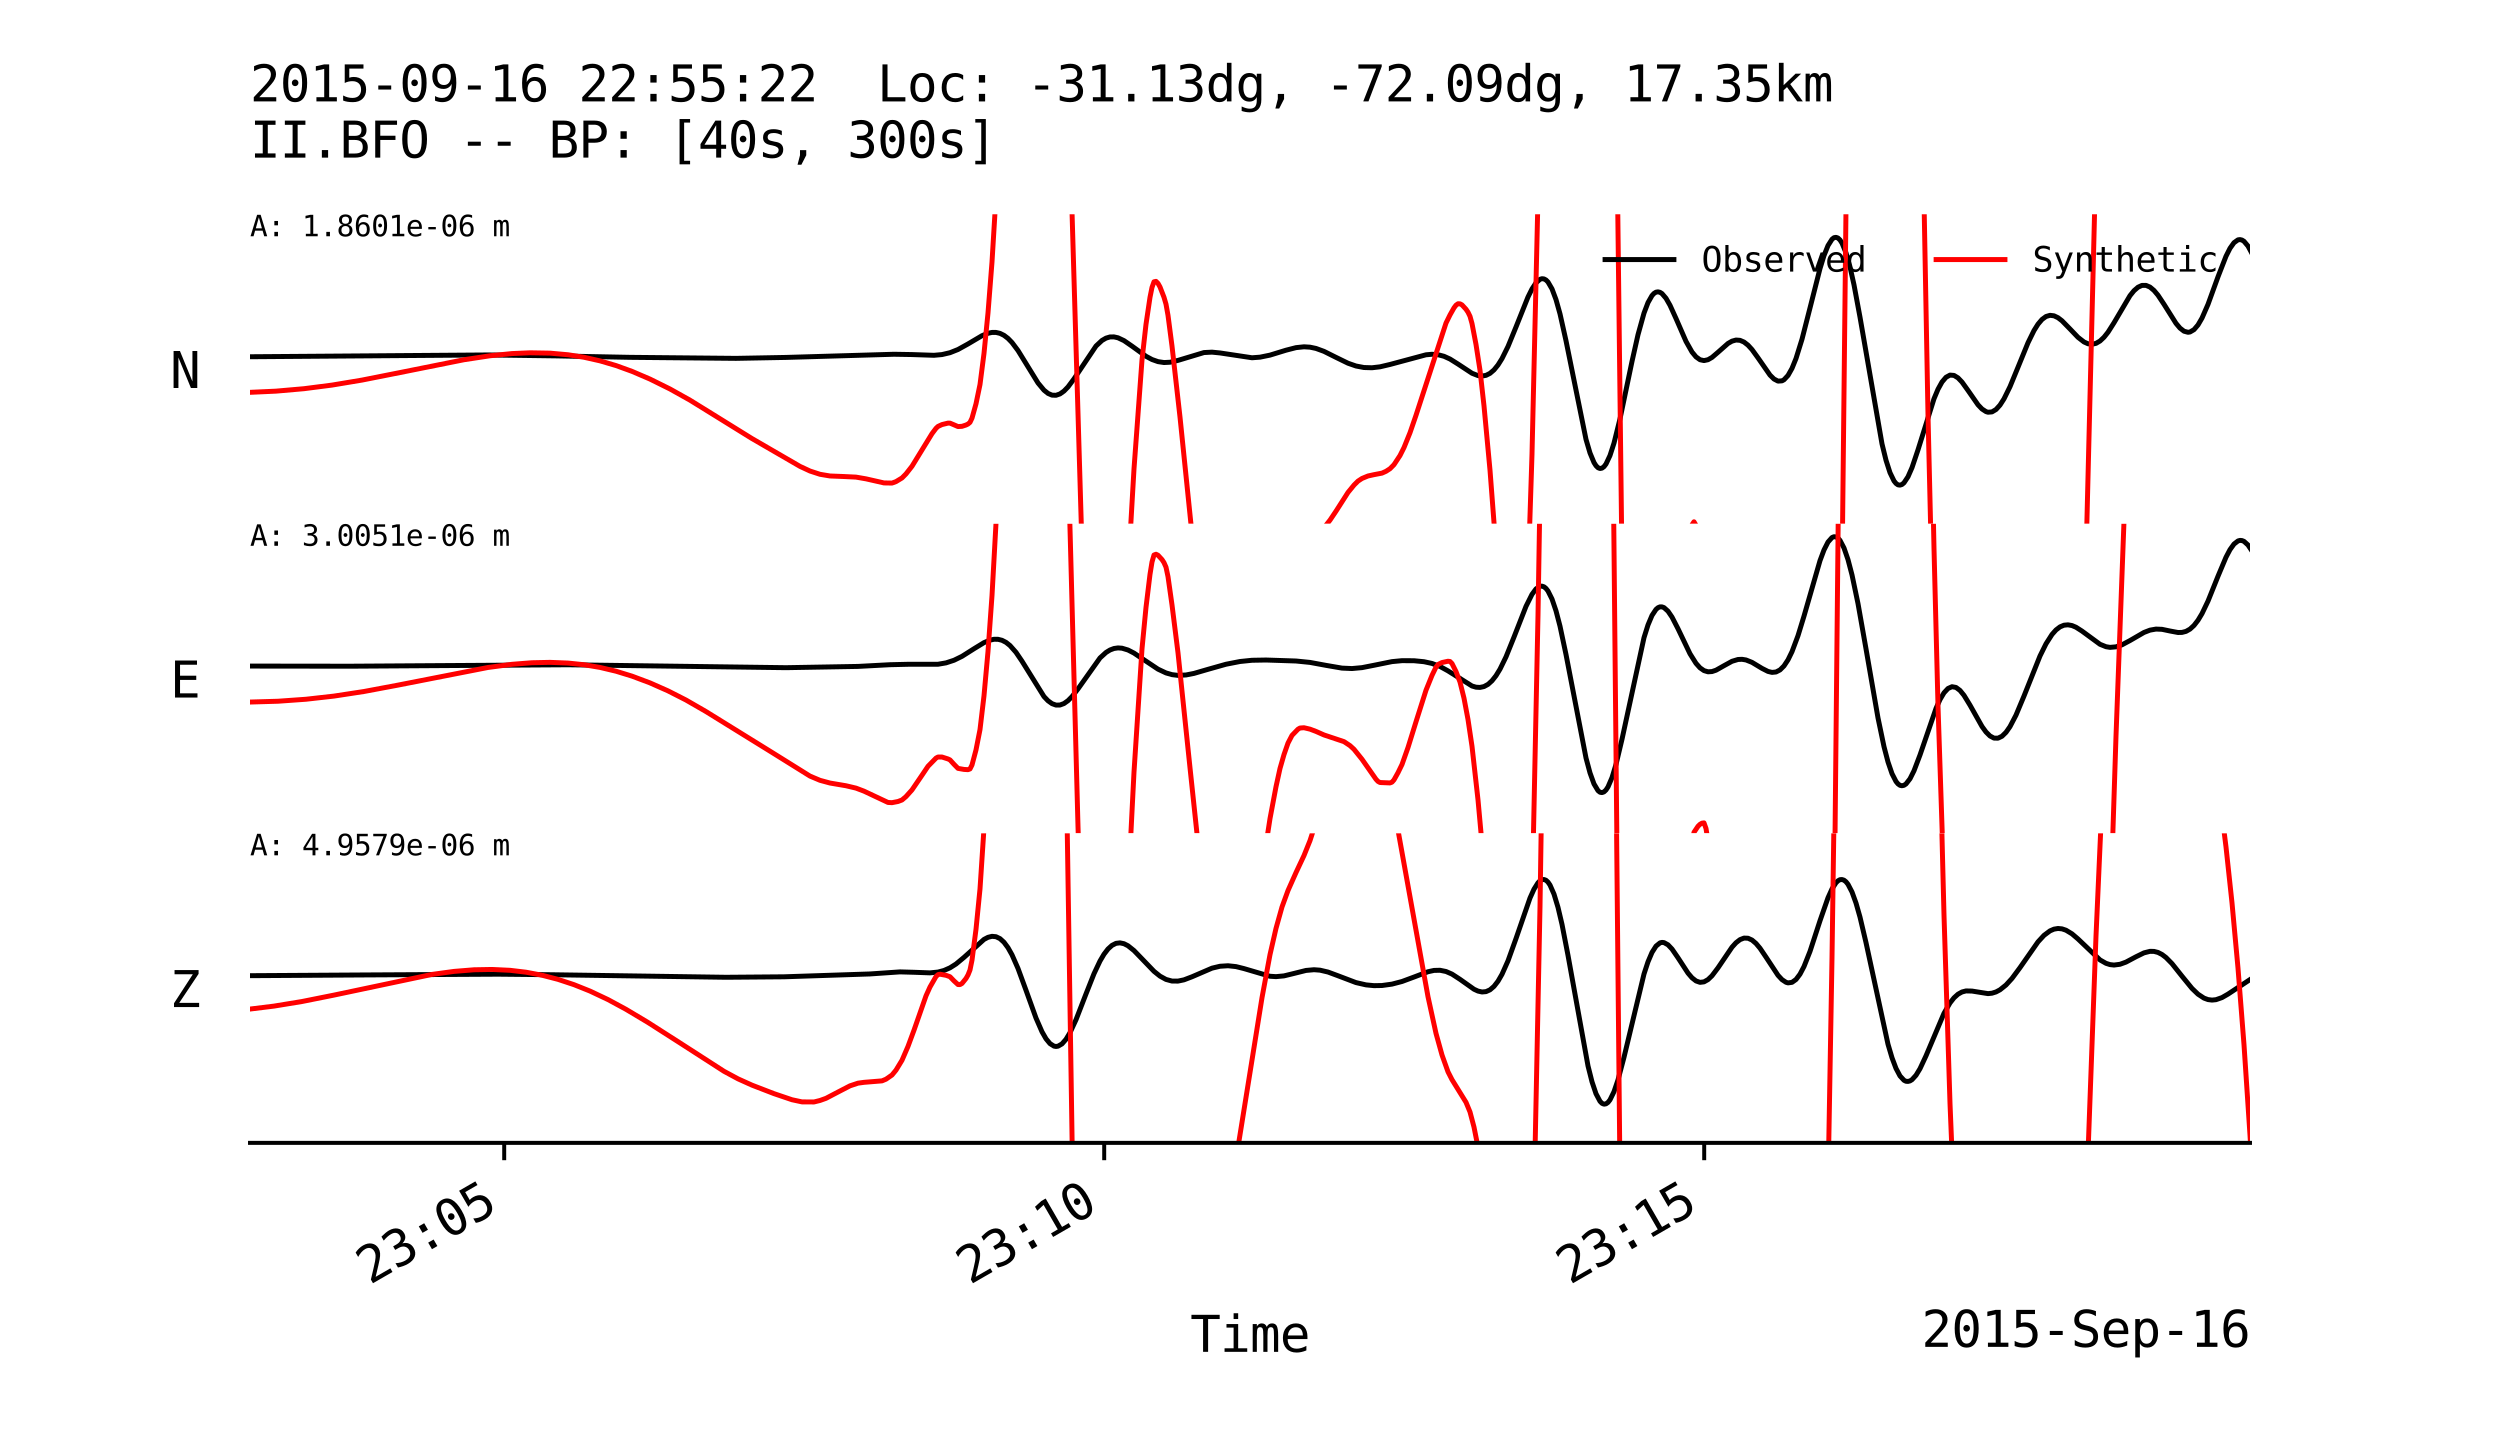 <?xml version="1.0" encoding="utf-8" standalone="no"?>
<!DOCTYPE svg PUBLIC "-//W3C//DTD SVG 1.1//EN"
  "http://www.w3.org/Graphics/SVG/1.1/DTD/svg11.dtd">
<svg xmlns:xlink="http://www.w3.org/1999/xlink" width="504pt" height="288pt" viewBox="0 0 504 288" xmlns="http://www.w3.org/2000/svg" version="1.1">
 <defs>
  <style type="text/css">*{stroke-linejoin: round; stroke-linecap: butt}</style>
 </defs>
 <g id="figure_1">
  <g id="patch_1">
   <path d="M 0 288 
L 504 288 
L 504 0 
L 0 0 
z
" style="fill: #ffffff"/>
  </g>
  <g id="axes_1">
   <g id="patch_2">
    <path d="M 50.4 105.6 
L 453.6 105.6 
L 453.6 43.2 
L 50.4 43.2 
z
" style="fill: #ffffff"/>
   </g>
   <g id="matplotlib.axis_1">
    <g id="xtick_1"/>
    <g id="xtick_2"/>
    <g id="xtick_3"/>
    <g id="text_1">
     <!-- 2015-Sep-16 -->
     <g transform="translate(387.377 116.252) scale(0.1 -0.1)">
      <defs>
       <path id="DejaVuSansMono-32" d="M 1166 531 
L 3309 531 
L 3309 0 
L 475 0 
L 475 531 
Q 1059 1147 1496 1619 
Q 1934 2091 2100 2284 
Q 2413 2666 2522 2902 
Q 2631 3138 2631 3384 
Q 2631 3775 2401 3997 
Q 2172 4219 1772 4219 
Q 1488 4219 1175 4116 
Q 863 4013 513 3803 
L 513 4441 
Q 834 4594 1145 4672 
Q 1456 4750 1759 4750 
Q 2444 4750 2861 4386 
Q 3278 4022 3278 3431 
Q 3278 3131 3139 2831 
Q 3000 2531 2688 2169 
Q 2513 1966 2180 1606 
Q 1847 1247 1166 531 
z
" transform="scale(0.016)"/>
       <path id="DejaVuSansMono-30" d="M 1509 2344 
Q 1509 2516 1629 2641 
Q 1750 2766 1919 2766 
Q 2094 2766 2219 2641 
Q 2344 2516 2344 2344 
Q 2344 2169 2220 2047 
Q 2097 1925 1919 1925 
Q 1744 1925 1626 2044 
Q 1509 2163 1509 2344 
z
M 1925 4250 
Q 1484 4250 1267 3775 
Q 1050 3300 1050 2328 
Q 1050 1359 1267 884 
Q 1484 409 1925 409 
Q 2369 409 2586 884 
Q 2803 1359 2803 2328 
Q 2803 3300 2586 3775 
Q 2369 4250 1925 4250 
z
M 1925 4750 
Q 2672 4750 3055 4137 
Q 3438 3525 3438 2328 
Q 3438 1134 3055 521 
Q 2672 -91 1925 -91 
Q 1178 -91 797 521 
Q 416 1134 416 2328 
Q 416 3525 797 4137 
Q 1178 4750 1925 4750 
z
" transform="scale(0.016)"/>
       <path id="DejaVuSansMono-31" d="M 844 531 
L 1825 531 
L 1825 4097 
L 769 3859 
L 769 4434 
L 1819 4666 
L 2450 4666 
L 2450 531 
L 3419 531 
L 3419 0 
L 844 0 
L 844 531 
z
" transform="scale(0.016)"/>
       <path id="DejaVuSansMono-35" d="M 647 4666 
L 3009 4666 
L 3009 4134 
L 1222 4134 
L 1222 2988 
Q 1356 3038 1492 3061 
Q 1628 3084 1766 3084 
Q 2491 3084 2916 2656 
Q 3341 2228 3341 1497 
Q 3341 759 2895 334 
Q 2450 -91 1678 -91 
Q 1306 -91 998 -41 
Q 691 9 447 109 
L 447 750 
Q 734 594 1025 517 
Q 1316 441 1619 441 
Q 2141 441 2423 716 
Q 2706 991 2706 1497 
Q 2706 1997 2414 2275 
Q 2122 2553 1600 2553 
Q 1347 2553 1106 2495 
Q 866 2438 647 2322 
L 647 4666 
z
" transform="scale(0.016)"/>
       <path id="DejaVuSansMono-2d" d="M 1113 2009 
L 2741 2009 
L 2741 1497 
L 1113 1497 
L 1113 2009 
z
" transform="scale(0.016)"/>
       <path id="DejaVuSansMono-53" d="M 3163 4506 
L 3163 3866 
Q 2875 4050 2586 4144 
Q 2297 4238 2003 4238 
Q 1556 4238 1297 4030 
Q 1038 3822 1038 3469 
Q 1038 3159 1208 2996 
Q 1378 2834 1844 2725 
L 2175 2650 
Q 2831 2497 3131 2169 
Q 3431 1841 3431 1275 
Q 3431 609 3018 259 
Q 2606 -91 1819 -91 
Q 1491 -91 1159 -20 
Q 828 50 494 191 
L 494 863 
Q 853 634 1173 528 
Q 1494 422 1819 422 
Q 2297 422 2562 636 
Q 2828 850 2828 1234 
Q 2828 1584 2645 1768 
Q 2463 1953 2009 2053 
L 1672 2131 
Q 1022 2278 728 2575 
Q 434 2872 434 3372 
Q 434 3997 854 4373 
Q 1275 4750 1972 4750 
Q 2241 4750 2537 4689 
Q 2834 4628 3163 4506 
z
" transform="scale(0.016)"/>
       <path id="DejaVuSansMono-65" d="M 3475 1894 
L 3475 1613 
L 984 1613 
L 984 1594 
Q 984 1022 1282 709 
Q 1581 397 2125 397 
Q 2400 397 2700 484 
Q 3000 572 3341 750 
L 3341 178 
Q 3013 44 2708 -23 
Q 2403 -91 2119 -91 
Q 1303 -91 843 398 
Q 384 888 384 1747 
Q 384 2584 834 3084 
Q 1284 3584 2034 3584 
Q 2703 3584 3089 3131 
Q 3475 2678 3475 1894 
z
M 2900 2063 
Q 2888 2569 2661 2833 
Q 2434 3097 2009 3097 
Q 1594 3097 1325 2822 
Q 1056 2547 1006 2059 
L 2900 2063 
z
" transform="scale(0.016)"/>
       <path id="DejaVuSansMono-70" d="M 1172 441 
L 1172 -1331 
L 594 -1331 
L 594 3500 
L 1172 3500 
L 1172 3053 
Q 1316 3313 1555 3448 
Q 1794 3584 2106 3584 
Q 2741 3584 3102 3093 
Q 3463 2603 3463 1734 
Q 3463 881 3100 395 
Q 2738 -91 2106 -91 
Q 1788 -91 1548 45 
Q 1309 181 1172 441 
z
M 2859 1747 
Q 2859 2416 2648 2756 
Q 2438 3097 2022 3097 
Q 1603 3097 1387 2755 
Q 1172 2413 1172 1747 
Q 1172 1084 1387 740 
Q 1603 397 2022 397 
Q 2438 397 2648 737 
Q 2859 1078 2859 1747 
z
" transform="scale(0.016)"/>
       <path id="DejaVuSansMono-36" d="M 3097 4563 
L 3097 3981 
Q 2900 4097 2678 4158 
Q 2456 4219 2216 4219 
Q 1616 4219 1306 3767 
Q 997 3316 997 2438 
Q 1147 2750 1412 2917 
Q 1678 3084 2022 3084 
Q 2697 3084 3067 2670 
Q 3438 2256 3438 1497 
Q 3438 741 3056 325 
Q 2675 -91 1984 -91 
Q 1172 -91 794 492 
Q 416 1075 416 2328 
Q 416 3509 870 4129 
Q 1325 4750 2188 4750 
Q 2419 4750 2650 4701 
Q 2881 4653 3097 4563 
z
M 1972 2591 
Q 1569 2591 1337 2300 
Q 1106 2009 1106 1497 
Q 1106 984 1337 693 
Q 1569 403 1972 403 
Q 2391 403 2603 679 
Q 2816 956 2816 1497 
Q 2816 2041 2603 2316 
Q 2391 2591 1972 2591 
z
" transform="scale(0.016)"/>
      </defs>
      <use xlink:href="#DejaVuSansMono-32"/>
      <use xlink:href="#DejaVuSansMono-30" x="60.205"/>
      <use xlink:href="#DejaVuSansMono-31" x="120.41"/>
      <use xlink:href="#DejaVuSansMono-35" x="180.615"/>
      <use xlink:href="#DejaVuSansMono-2d" x="240.82"/>
      <use xlink:href="#DejaVuSansMono-53" x="301.025"/>
      <use xlink:href="#DejaVuSansMono-65" x="361.23"/>
      <use xlink:href="#DejaVuSansMono-70" x="421.436"/>
      <use xlink:href="#DejaVuSansMono-2d" x="481.641"/>
      <use xlink:href="#DejaVuSansMono-31" x="541.846"/>
      <use xlink:href="#DejaVuSansMono-36" x="602.051"/>
     </g>
    </g>
   </g>
   <g id="matplotlib.axis_2">
    <g id="ytick_1"/>
    <g id="ytick_2"/>
    <g id="ytick_3"/>
   </g>
   <g id="line2d_1">
    <path d="M 49.997 71.923 
L 98.381 71.557 
L 112.09 71.747 
L 127.008 72.039 
L 148.378 72.246 
L 158.458 72.056 
L 180.23 71.418 
L 183.859 71.48 
L 188.294 71.629 
L 189.907 71.481 
L 191.52 71.103 
L 193.133 70.461 
L 195.149 69.342 
L 197.971 67.673 
L 199.181 67.186 
L 199.987 67.019 
L 200.794 67.019 
L 201.6 67.207 
L 202.406 67.605 
L 203.213 68.221 
L 204.019 69.053 
L 205.229 70.664 
L 206.842 73.28 
L 209.261 77.206 
L 210.47 78.661 
L 211.277 79.31 
L 212.083 79.66 
L 212.89 79.69 
L 213.696 79.413 
L 214.502 78.839 
L 215.309 78.007 
L 216.518 76.38 
L 220.954 69.759 
L 222.163 68.634 
L 222.97 68.167 
L 223.776 67.93 
L 224.582 67.918 
L 225.389 68.1 
L 226.598 68.671 
L 228.211 69.781 
L 231.034 71.824 
L 232.243 72.477 
L 233.453 72.905 
L 234.662 73.087 
L 235.872 73.028 
L 237.485 72.655 
L 242.726 71.074 
L 244.339 70.994 
L 245.952 71.153 
L 252.403 72.125 
L 254.016 72.006 
L 256.032 71.593 
L 259.258 70.602 
L 261.274 70.084 
L 262.886 69.915 
L 264.096 69.99 
L 265.306 70.246 
L 266.918 70.836 
L 269.338 72.045 
L 271.757 73.226 
L 273.37 73.787 
L 274.982 74.093 
L 276.595 74.139 
L 278.208 73.952 
L 280.224 73.477 
L 287.482 71.526 
L 288.691 71.421 
L 289.901 71.509 
L 291.11 71.829 
L 292.32 72.38 
L 293.933 73.391 
L 296.755 75.249 
L 297.965 75.72 
L 298.771 75.808 
L 299.578 75.671 
L 300.384 75.268 
L 301.19 74.575 
L 301.997 73.581 
L 302.803 72.291 
L 304.013 69.854 
L 305.626 65.919 
L 308.045 59.871 
L 308.851 58.247 
L 309.658 57.02 
L 310.464 56.308 
L 310.867 56.185 
L 311.27 56.234 
L 311.674 56.45 
L 312.077 56.856 
L 312.883 58.244 
L 313.69 60.399 
L 314.496 63.273 
L 315.706 68.691 
L 319.738 88.581 
L 320.544 91.319 
L 321.35 93.252 
L 321.754 93.887 
L 322.157 94.292 
L 322.56 94.453 
L 322.963 94.376 
L 323.366 94.078 
L 323.77 93.545 
L 324.576 91.829 
L 325.382 89.332 
L 326.592 84.445 
L 329.011 72.861 
L 330.221 67.476 
L 331.43 63.126 
L 332.237 61.003 
L 333.043 59.587 
L 333.446 59.154 
L 333.85 58.899 
L 334.253 58.839 
L 334.656 58.932 
L 335.059 59.188 
L 335.866 60.131 
L 336.672 61.541 
L 337.882 64.205 
L 339.898 68.822 
L 341.107 70.964 
L 341.914 71.944 
L 342.72 72.521 
L 343.526 72.696 
L 344.333 72.52 
L 345.139 72.055 
L 346.349 71.019 
L 348.365 69.24 
L 349.171 68.776 
L 349.978 68.551 
L 350.784 68.609 
L 351.59 68.956 
L 352.397 69.586 
L 353.203 70.468 
L 354.413 72.14 
L 356.832 75.62 
L 357.638 76.411 
L 358.445 76.833 
L 359.251 76.778 
L 359.654 76.558 
L 360.461 75.696 
L 361.267 74.262 
L 362.074 72.274 
L 363.283 68.387 
L 364.896 62.085 
L 366.912 54.142 
L 367.718 51.528 
L 368.525 49.507 
L 369.331 48.236 
L 369.734 47.915 
L 370.138 47.848 
L 370.541 47.99 
L 370.944 48.377 
L 371.347 49.005 
L 372.154 50.966 
L 372.96 53.806 
L 373.766 57.415 
L 374.976 63.938 
L 379.411 89.487 
L 380.218 92.779 
L 381.024 95.292 
L 381.83 96.956 
L 382.234 97.46 
L 382.637 97.749 
L 383.04 97.8 
L 383.443 97.669 
L 383.846 97.333 
L 384.653 96.114 
L 385.459 94.274 
L 386.669 90.687 
L 389.894 80.392 
L 390.701 78.469 
L 391.507 77.01 
L 392.314 76.058 
L 393.12 75.619 
L 393.926 75.684 
L 394.733 76.177 
L 395.539 77.022 
L 396.749 78.708 
L 398.765 81.607 
L 399.571 82.454 
L 400.378 82.98 
L 400.781 83.106 
L 401.587 83.038 
L 402.394 82.557 
L 403.2 81.669 
L 404.006 80.409 
L 405.216 77.953 
L 406.829 74.032 
L 408.845 69.097 
L 410.054 66.638 
L 410.861 65.352 
L 411.667 64.402 
L 412.474 63.808 
L 413.28 63.569 
L 414.086 63.666 
L 414.893 64.051 
L 415.699 64.669 
L 417.312 66.318 
L 418.925 68.003 
L 420.134 68.94 
L 420.941 69.302 
L 421.747 69.398 
L 422.554 69.222 
L 423.36 68.75 
L 424.166 67.993 
L 424.973 66.977 
L 426.182 65.073 
L 429.408 59.6 
L 430.214 58.606 
L 431.021 57.904 
L 431.827 57.536 
L 432.634 57.532 
L 433.44 57.877 
L 434.246 58.555 
L 435.053 59.517 
L 436.262 61.34 
L 438.682 65.189 
L 439.488 66.145 
L 440.294 66.773 
L 441.101 66.988 
L 441.504 66.93 
L 442.31 66.458 
L 443.117 65.511 
L 443.923 64.123 
L 445.133 61.36 
L 447.149 55.801 
L 448.762 51.658 
L 449.568 50.057 
L 450.374 48.927 
L 451.181 48.35 
L 451.584 48.303 
L 451.987 48.396 
L 452.39 48.647 
L 453.197 49.605 
L 454.003 51.111 
L 454.003 51.111 
" clip-path="url(#p1242e68870)" style="fill: none; stroke: #000000; stroke-linecap: square"/>
   </g>
   <g id="line2d_2">
    <path d="M 49.997 79.114 
L 55.642 78.855 
L 61.286 78.361 
L 66.931 77.634 
L 72.979 76.625 
L 80.64 75.107 
L 93.542 72.522 
L 98.784 71.725 
L 103.219 71.28 
L 106.848 71.123 
L 110.88 71.194 
L 114.509 71.518 
L 117.734 72.025 
L 120.96 72.748 
L 124.186 73.697 
L 127.411 74.867 
L 131.04 76.424 
L 135.072 78.42 
L 139.104 80.675 
L 143.942 83.666 
L 151.603 88.416 
L 161.28 94.022 
L 163.296 94.96 
L 165.312 95.618 
L 167.328 95.957 
L 170.15 96.069 
L 172.57 96.186 
L 174.586 96.536 
L 178.214 97.359 
L 179.827 97.387 
L 180.634 97.091 
L 181.843 96.356 
L 182.65 95.539 
L 183.859 93.996 
L 185.472 91.364 
L 187.891 87.422 
L 188.698 86.352 
L 189.101 85.97 
L 189.907 85.593 
L 191.117 85.299 
L 191.52 85.304 
L 192.326 85.644 
L 193.133 85.994 
L 193.939 85.947 
L 194.746 85.683 
L 195.149 85.487 
L 195.552 85.146 
L 195.955 84.294 
L 196.762 81.404 
L 197.568 77.516 
L 198.374 71.25 
L 199.181 63.086 
L 199.987 52.819 
L 201.197 32.868 
L 202.406 8.491 
L 202.834 -1 
M 214.821 -1 
L 218.534 124.101 
L 219.744 152.085 
L 220.55 166.265 
L 220.954 169.934 
L 221.76 173.167 
L 222.163 174.306 
L 222.566 175.036 
L 222.97 175.287 
L 223.373 173.969 
L 223.776 170.608 
L 224.986 155.516 
L 225.792 143.259 
L 228.614 94.531 
L 230.227 72.552 
L 231.034 65.372 
L 231.84 59.942 
L 232.243 57.941 
L 232.646 56.811 
L 233.05 56.723 
L 233.453 57.128 
L 233.856 57.851 
L 234.662 59.928 
L 235.066 61.319 
L 235.469 63.575 
L 236.275 69.764 
L 237.888 84.085 
L 241.517 119.509 
L 242.726 129.575 
L 243.936 137.989 
L 244.742 142.337 
L 245.952 147.464 
L 246.355 148.574 
L 246.758 149.132 
L 247.565 149.729 
L 248.371 150.044 
L 248.774 150.038 
L 249.178 149.605 
L 249.984 147.694 
L 251.194 143.959 
L 252.806 137.082 
L 256.435 120.67 
L 257.645 116.476 
L 258.451 114.233 
L 259.661 111.757 
L 260.467 110.605 
L 261.274 109.854 
L 262.483 109.064 
L 265.709 107.462 
L 266.918 106.395 
L 268.128 104.857 
L 269.338 103.055 
L 271.757 99.273 
L 272.966 97.793 
L 273.773 96.991 
L 274.579 96.459 
L 275.789 95.958 
L 276.998 95.692 
L 278.611 95.382 
L 279.418 95.016 
L 280.224 94.495 
L 281.03 93.677 
L 282.24 91.837 
L 283.046 90.228 
L 284.256 87.237 
L 285.466 83.722 
L 291.514 65.13 
L 292.32 63.491 
L 293.126 62.061 
L 293.53 61.526 
L 293.933 61.237 
L 294.336 61.251 
L 294.739 61.467 
L 295.546 62.344 
L 295.949 62.938 
L 296.352 63.769 
L 296.755 65.219 
L 297.562 69.442 
L 298.368 74.643 
L 299.174 81.814 
L 300.384 94.788 
L 302.803 126.473 
L 303.61 136.126 
L 304.416 141.1 
L 305.222 144.44 
L 305.626 145.367 
L 306.029 145.527 
L 306.432 143.303 
L 306.835 138.574 
L 307.642 124.514 
L 308.045 116.42 
L 308.851 91.545 
L 310.061 39.642 
L 310.804 -1 
M 325.618 -1 
L 327.398 147.01 
L 328.608 222.877 
L 329.414 260.433 
L 330.221 280.812 
L 330.625 289 
M 332.677 289 
L 333.85 266.682 
L 334.656 243.385 
L 337.075 167.243 
L 338.285 137.385 
L 339.091 121.542 
L 339.494 116.512 
L 340.301 109.985 
L 340.704 107.473 
L 341.107 105.792 
L 341.51 105.194 
L 341.914 105.904 
L 342.317 107.727 
L 343.123 113.217 
L 343.93 119.585 
L 347.558 155.875 
L 348.768 164.178 
L 349.978 171.089 
L 351.187 177.247 
L 352.397 185.513 
L 353.203 192.62 
L 354.01 202.157 
L 354.816 214.729 
L 355.622 229.732 
L 356.429 248.628 
L 357.869 289 
M 369.237 289 
L 369.734 252.781 
L 371.347 116.383 
L 372.619 -1 
M 387.106 -1 
L 388.685 83.637 
L 389.894 134.913 
L 390.701 162.79 
L 391.91 193.865 
L 392.717 208.921 
L 393.523 219.023 
L 394.33 226.592 
L 394.733 229.136 
L 395.539 232.208 
L 396.346 234.281 
L 397.152 236.052 
L 398.362 238.148 
L 398.765 239.103 
L 399.168 240.423 
L 399.974 244.244 
L 400.781 249.227 
L 401.587 255.991 
L 402.797 269.255 
L 404.006 285.641 
L 404.234 289 
M 415.608 289 
L 416.506 262.306 
L 417.715 221.613 
L 419.731 144.975 
L 423.353 -1 
L 423.353 -1 
" clip-path="url(#p1242e68870)" style="fill: none; stroke: #ff0000; stroke-linecap: square"/>
   </g>
   <g id="text_2">
    <g id="patch_3">
     <path d="M 30.3 84.305 
L 44.32 84.305 
L 44.32 66.574 
L 30.3 66.574 
L 30.3 84.305 
z
" style="fill: none"/>
    </g>
    <!-- N -->
    <g transform="translate(34.3 78.226) scale(0.1 -0.1)">
     <defs>
      <path id="DejaVuSansMono-4e" d="M 434 4666 
L 1234 4666 
L 2809 825 
L 2809 4666 
L 3419 4666 
L 3419 0 
L 2619 0 
L 1044 3841 
L 1044 0 
L 434 0 
L 434 4666 
z
" transform="scale(0.016)"/>
     </defs>
     <use xlink:href="#DejaVuSansMono-4e"/>
    </g>
   </g>
   <g id="text_3">
    <g id="patch_4">
     <path d="M 46.405 52.829 
L 106.682 52.829 
L 106.682 39.205 
L 46.405 39.205 
L 46.405 52.829 
z
" style="fill: none"/>
    </g>
    <!-- A: 1.8601e-06 m -->
    <g transform="translate(50.4 47.63) scale(0.058 -0.058)">
     <defs>
      <path id="DejaVuSansMono-41" d="M 1925 4109 
L 1259 1722 
L 2591 1722 
L 1925 4109 
z
M 1544 4666 
L 2309 4666 
L 3738 0 
L 3084 0 
L 2741 1216 
L 1106 1216 
L 769 0 
L 116 0 
L 1544 4666 
z
" transform="scale(0.016)"/>
      <path id="DejaVuSansMono-3a" d="M 1528 3322 
L 2316 3322 
L 2316 2375 
L 1528 2375 
L 1528 3322 
z
M 1528 953 
L 2316 953 
L 2316 0 
L 1528 0 
L 1528 953 
z
" transform="scale(0.016)"/>
      <path id="DejaVuSansMono-20" transform="scale(0.016)"/>
      <path id="DejaVuSansMono-2e" d="M 1528 953 
L 2316 953 
L 2316 0 
L 1528 0 
L 1528 953 
z
" transform="scale(0.016)"/>
      <path id="DejaVuSansMono-38" d="M 1925 2216 
Q 1503 2216 1273 1980 
Q 1044 1744 1044 1313 
Q 1044 881 1276 642 
Q 1509 403 1925 403 
Q 2350 403 2579 639 
Q 2809 875 2809 1313 
Q 2809 1741 2576 1978 
Q 2344 2216 1925 2216 
z
M 1375 2478 
Q 972 2581 745 2862 
Q 519 3144 519 3541 
Q 519 4097 897 4423 
Q 1275 4750 1925 4750 
Q 2578 4750 2956 4423 
Q 3334 4097 3334 3541 
Q 3334 3144 3107 2862 
Q 2881 2581 2478 2478 
Q 2947 2375 3195 2062 
Q 3444 1750 3444 1253 
Q 3444 622 3041 265 
Q 2638 -91 1925 -91 
Q 1213 -91 811 264 
Q 409 619 409 1247 
Q 409 1747 657 2061 
Q 906 2375 1375 2478 
z
M 1147 3481 
Q 1147 3106 1347 2909 
Q 1547 2713 1925 2713 
Q 2306 2713 2506 2909 
Q 2706 3106 2706 3481 
Q 2706 3863 2507 4063 
Q 2309 4263 1925 4263 
Q 1547 4263 1347 4061 
Q 1147 3859 1147 3481 
z
" transform="scale(0.016)"/>
      <path id="DejaVuSansMono-6d" d="M 2113 3144 
Q 2219 3369 2383 3476 
Q 2547 3584 2778 3584 
Q 3200 3584 3373 3257 
Q 3547 2931 3547 2028 
L 3547 0 
L 3022 0 
L 3022 2003 
Q 3022 2744 2939 2923 
Q 2856 3103 2638 3103 
Q 2388 3103 2295 2911 
Q 2203 2719 2203 2003 
L 2203 0 
L 1678 0 
L 1678 2003 
Q 1678 2753 1589 2928 
Q 1500 3103 1269 3103 
Q 1041 3103 952 2911 
Q 863 2719 863 2003 
L 863 0 
L 341 0 
L 341 3500 
L 863 3500 
L 863 3200 
Q 966 3388 1120 3486 
Q 1275 3584 1472 3584 
Q 1709 3584 1867 3475 
Q 2025 3366 2113 3144 
z
" transform="scale(0.016)"/>
     </defs>
     <use xlink:href="#DejaVuSansMono-41"/>
     <use xlink:href="#DejaVuSansMono-3a" x="60.205"/>
     <use xlink:href="#DejaVuSansMono-20" x="120.41"/>
     <use xlink:href="#DejaVuSansMono-31" x="180.615"/>
     <use xlink:href="#DejaVuSansMono-2e" x="240.82"/>
     <use xlink:href="#DejaVuSansMono-38" x="301.025"/>
     <use xlink:href="#DejaVuSansMono-36" x="361.23"/>
     <use xlink:href="#DejaVuSansMono-30" x="421.436"/>
     <use xlink:href="#DejaVuSansMono-31" x="481.641"/>
     <use xlink:href="#DejaVuSansMono-65" x="541.846"/>
     <use xlink:href="#DejaVuSansMono-2d" x="602.051"/>
     <use xlink:href="#DejaVuSansMono-30" x="662.256"/>
     <use xlink:href="#DejaVuSansMono-36" x="722.461"/>
     <use xlink:href="#DejaVuSansMono-20" x="782.666"/>
     <use xlink:href="#DejaVuSansMono-6d" x="842.871"/>
    </g>
   </g>
   <g id="text_4">
    <g id="patch_5">
     <path d="M 46.4 37.858 
L 373.477 37.858 
L 373.477 8.781 
L 46.4 8.781 
L 46.4 37.858 
z
" style="fill: none"/>
    </g>
    <!-- 2015-09-16 22:55:22  Loc: -31.13dg, -72.09dg, 17.35km -->
    <g transform="translate(50.4 20.448) scale(0.1 -0.1)">
     <defs>
      <path id="DejaVuSansMono-39" d="M 1863 2069 
Q 2266 2069 2495 2359 
Q 2725 2650 2725 3163 
Q 2725 3675 2495 3965 
Q 2266 4256 1863 4256 
Q 1444 4256 1231 3979 
Q 1019 3703 1019 3163 
Q 1019 2619 1230 2344 
Q 1441 2069 1863 2069 
z
M 738 97 
L 738 678 
Q 934 563 1156 502 
Q 1378 441 1619 441 
Q 2219 441 2526 892 
Q 2834 1344 2834 2222 
Q 2688 1909 2422 1742 
Q 2156 1575 1813 1575 
Q 1138 1575 767 1990 
Q 397 2406 397 3169 
Q 397 3922 776 4336 
Q 1156 4750 1850 4750 
Q 2663 4750 3041 4165 
Q 3419 3581 3419 2328 
Q 3419 1150 2964 529 
Q 2509 -91 1644 -91 
Q 1416 -91 1184 -42 
Q 953 6 738 97 
z
" transform="scale(0.016)"/>
      <path id="DejaVuSansMono-4c" d="M 672 4666 
L 1306 4666 
L 1306 531 
L 3559 531 
L 3559 0 
L 672 0 
L 672 4666 
z
" transform="scale(0.016)"/>
      <path id="DejaVuSansMono-6f" d="M 1925 3097 
Q 1488 3097 1263 2756 
Q 1038 2416 1038 1747 
Q 1038 1081 1263 739 
Q 1488 397 1925 397 
Q 2366 397 2591 739 
Q 2816 1081 2816 1747 
Q 2816 2416 2591 2756 
Q 2366 3097 1925 3097 
z
M 1925 3584 
Q 2653 3584 3039 3112 
Q 3425 2641 3425 1747 
Q 3425 850 3040 379 
Q 2656 -91 1925 -91 
Q 1197 -91 812 379 
Q 428 850 428 1747 
Q 428 2641 812 3112 
Q 1197 3584 1925 3584 
z
" transform="scale(0.016)"/>
      <path id="DejaVuSansMono-63" d="M 3316 178 
Q 3084 44 2839 -23 
Q 2594 -91 2338 -91 
Q 1525 -91 1067 396 
Q 609 884 609 1747 
Q 609 2609 1067 3096 
Q 1525 3584 2338 3584 
Q 2591 3584 2831 3518 
Q 3072 3453 3316 3316 
L 3316 2713 
Q 3088 2916 2858 3006 
Q 2628 3097 2338 3097 
Q 1797 3097 1506 2747 
Q 1216 2397 1216 1747 
Q 1216 1100 1508 748 
Q 1800 397 2338 397 
Q 2638 397 2875 489 
Q 3113 581 3316 775 
L 3316 178 
z
" transform="scale(0.016)"/>
      <path id="DejaVuSansMono-33" d="M 2425 2497 
Q 2884 2375 3128 2064 
Q 3372 1753 3372 1288 
Q 3372 644 2939 276 
Q 2506 -91 1741 -91 
Q 1419 -91 1084 -31 
Q 750 28 428 141 
L 428 769 
Q 747 603 1056 522 
Q 1366 441 1672 441 
Q 2191 441 2469 675 
Q 2747 909 2747 1350 
Q 2747 1756 2469 1995 
Q 2191 2234 1716 2234 
L 1234 2234 
L 1234 2753 
L 1716 2753 
Q 2150 2753 2394 2943 
Q 2638 3134 2638 3475 
Q 2638 3834 2411 4026 
Q 2184 4219 1766 4219 
Q 1488 4219 1191 4156 
Q 894 4094 569 3969 
L 569 4550 
Q 947 4650 1242 4700 
Q 1538 4750 1766 4750 
Q 2447 4750 2855 4408 
Q 3263 4066 3263 3500 
Q 3263 3116 3048 2859 
Q 2834 2603 2425 2497 
z
" transform="scale(0.016)"/>
      <path id="DejaVuSansMono-64" d="M 2681 3053 
L 2681 4863 
L 3256 4863 
L 3256 0 
L 2681 0 
L 2681 441 
Q 2538 181 2298 45 
Q 2059 -91 1747 -91 
Q 1113 -91 748 401 
Q 384 894 384 1759 
Q 384 2613 750 3098 
Q 1116 3584 1747 3584 
Q 2063 3584 2303 3448 
Q 2544 3313 2681 3053 
z
M 991 1747 
Q 991 1078 1203 737 
Q 1416 397 1831 397 
Q 2247 397 2464 740 
Q 2681 1084 2681 1747 
Q 2681 2413 2464 2755 
Q 2247 3097 1831 3097 
Q 1416 3097 1203 2756 
Q 991 2416 991 1747 
z
" transform="scale(0.016)"/>
      <path id="DejaVuSansMono-67" d="M 2681 1778 
Q 2681 2425 2470 2761 
Q 2259 3097 1856 3097 
Q 1434 3097 1212 2761 
Q 991 2425 991 1778 
Q 991 1131 1214 792 
Q 1438 453 1863 453 
Q 2259 453 2470 793 
Q 2681 1134 2681 1778 
z
M 3256 225 
Q 3256 -563 2884 -969 
Q 2513 -1375 1791 -1375 
Q 1553 -1375 1293 -1331 
Q 1034 -1288 775 -1203 
L 775 -634 
Q 1081 -778 1331 -847 
Q 1581 -916 1791 -916 
Q 2256 -916 2468 -662 
Q 2681 -409 2681 141 
L 2681 166 
L 2681 556 
Q 2544 263 2306 119 
Q 2069 -25 1728 -25 
Q 1116 -25 750 465 
Q 384 956 384 1778 
Q 384 2603 750 3093 
Q 1116 3584 1728 3584 
Q 2066 3584 2300 3450 
Q 2534 3316 2681 3034 
L 2681 3488 
L 3256 3488 
L 3256 225 
z
" transform="scale(0.016)"/>
      <path id="DejaVuSansMono-2c" d="M 1569 947 
L 2356 947 
L 2356 300 
L 1741 -897 
L 1259 -897 
L 1569 300 
L 1569 947 
z
" transform="scale(0.016)"/>
      <path id="DejaVuSansMono-37" d="M 434 4666 
L 3372 4666 
L 3372 4397 
L 1703 0 
L 1044 0 
L 2669 4134 
L 434 4134 
L 434 4666 
z
" transform="scale(0.016)"/>
      <path id="DejaVuSansMono-6b" d="M 738 4863 
L 1331 4863 
L 1331 2047 
L 2841 3500 
L 3541 3500 
L 2163 2181 
L 3756 0 
L 3053 0 
L 1759 1806 
L 1331 1403 
L 1331 0 
L 738 0 
L 738 4863 
z
" transform="scale(0.016)"/>
     </defs>
     <use xlink:href="#DejaVuSansMono-32"/>
     <use xlink:href="#DejaVuSansMono-30" x="60.205"/>
     <use xlink:href="#DejaVuSansMono-31" x="120.41"/>
     <use xlink:href="#DejaVuSansMono-35" x="180.615"/>
     <use xlink:href="#DejaVuSansMono-2d" x="240.82"/>
     <use xlink:href="#DejaVuSansMono-30" x="301.025"/>
     <use xlink:href="#DejaVuSansMono-39" x="361.23"/>
     <use xlink:href="#DejaVuSansMono-2d" x="421.436"/>
     <use xlink:href="#DejaVuSansMono-31" x="481.641"/>
     <use xlink:href="#DejaVuSansMono-36" x="541.846"/>
     <use xlink:href="#DejaVuSansMono-20" x="602.051"/>
     <use xlink:href="#DejaVuSansMono-32" x="662.256"/>
     <use xlink:href="#DejaVuSansMono-32" x="722.461"/>
     <use xlink:href="#DejaVuSansMono-3a" x="782.666"/>
     <use xlink:href="#DejaVuSansMono-35" x="842.871"/>
     <use xlink:href="#DejaVuSansMono-35" x="903.076"/>
     <use xlink:href="#DejaVuSansMono-3a" x="963.281"/>
     <use xlink:href="#DejaVuSansMono-32" x="1023.486"/>
     <use xlink:href="#DejaVuSansMono-32" x="1083.691"/>
     <use xlink:href="#DejaVuSansMono-20" x="1143.896"/>
     <use xlink:href="#DejaVuSansMono-20" x="1204.102"/>
     <use xlink:href="#DejaVuSansMono-4c" x="1264.307"/>
     <use xlink:href="#DejaVuSansMono-6f" x="1324.512"/>
     <use xlink:href="#DejaVuSansMono-63" x="1384.717"/>
     <use xlink:href="#DejaVuSansMono-3a" x="1444.922"/>
     <use xlink:href="#DejaVuSansMono-20" x="1505.127"/>
     <use xlink:href="#DejaVuSansMono-2d" x="1565.332"/>
     <use xlink:href="#DejaVuSansMono-33" x="1625.537"/>
     <use xlink:href="#DejaVuSansMono-31" x="1685.742"/>
     <use xlink:href="#DejaVuSansMono-2e" x="1745.947"/>
     <use xlink:href="#DejaVuSansMono-31" x="1806.152"/>
     <use xlink:href="#DejaVuSansMono-33" x="1866.357"/>
     <use xlink:href="#DejaVuSansMono-64" x="1926.562"/>
     <use xlink:href="#DejaVuSansMono-67" x="1986.768"/>
     <use xlink:href="#DejaVuSansMono-2c" x="2046.973"/>
     <use xlink:href="#DejaVuSansMono-20" x="2107.178"/>
     <use xlink:href="#DejaVuSansMono-2d" x="2167.383"/>
     <use xlink:href="#DejaVuSansMono-37" x="2227.588"/>
     <use xlink:href="#DejaVuSansMono-32" x="2287.793"/>
     <use xlink:href="#DejaVuSansMono-2e" x="2347.998"/>
     <use xlink:href="#DejaVuSansMono-30" x="2408.203"/>
     <use xlink:href="#DejaVuSansMono-39" x="2468.408"/>
     <use xlink:href="#DejaVuSansMono-64" x="2528.613"/>
     <use xlink:href="#DejaVuSansMono-67" x="2588.818"/>
     <use xlink:href="#DejaVuSansMono-2c" x="2649.023"/>
     <use xlink:href="#DejaVuSansMono-20" x="2709.229"/>
     <use xlink:href="#DejaVuSansMono-31" x="2769.434"/>
     <use xlink:href="#DejaVuSansMono-37" x="2829.639"/>
     <use xlink:href="#DejaVuSansMono-2e" x="2889.844"/>
     <use xlink:href="#DejaVuSansMono-33" x="2950.049"/>
     <use xlink:href="#DejaVuSansMono-35" x="3010.254"/>
     <use xlink:href="#DejaVuSansMono-6b" x="3070.459"/>
     <use xlink:href="#DejaVuSansMono-6d" x="3130.664"/>
    </g>
    <!-- II.BFO - - BP: [40s, 300s] -->
    <g transform="translate(50.4 31.778) scale(0.1 -0.1)">
     <defs>
      <path id="DejaVuSansMono-49" d="M 628 4666 
L 3219 4666 
L 3219 4134 
L 2241 4134 
L 2241 531 
L 3219 531 
L 3219 0 
L 628 0 
L 628 531 
L 1606 531 
L 1606 4134 
L 628 4134 
L 628 4666 
z
" transform="scale(0.016)"/>
      <path id="DejaVuSansMono-42" d="M 1153 2228 
L 1153 519 
L 1900 519 
Q 2450 519 2684 711 
Q 2919 903 2919 1344 
Q 2919 1800 2672 2014 
Q 2425 2228 1900 2228 
L 1153 2228 
z
M 1153 4147 
L 1153 2741 
L 1888 2741 
Q 2344 2741 2548 2916 
Q 2753 3091 2753 3481 
Q 2753 3834 2551 3990 
Q 2350 4147 1888 4147 
L 1153 4147 
z
M 519 4666 
L 1900 4666 
Q 2616 4666 3003 4356 
Q 3391 4047 3391 3481 
Q 3391 3053 3186 2806 
Q 2981 2559 2572 2497 
Q 3031 2428 3292 2104 
Q 3553 1781 3553 1281 
Q 3553 647 3137 323 
Q 2722 0 1900 0 
L 519 0 
L 519 4666 
z
" transform="scale(0.016)"/>
      <path id="DejaVuSansMono-46" d="M 728 4666 
L 3475 4666 
L 3475 4134 
L 1363 4134 
L 1363 2759 
L 3278 2759 
L 3278 2228 
L 1363 2228 
L 1363 0 
L 728 0 
L 728 4666 
z
" transform="scale(0.016)"/>
      <path id="DejaVuSansMono-4f" d="M 2828 2328 
Q 2828 3356 2617 3797 
Q 2406 4238 1925 4238 
Q 1447 4238 1236 3797 
Q 1025 3356 1025 2328 
Q 1025 1303 1236 862 
Q 1447 422 1925 422 
Q 2406 422 2617 861 
Q 2828 1300 2828 2328 
z
M 3488 2328 
Q 3488 1109 3102 509 
Q 2716 -91 1925 -91 
Q 1134 -91 750 506 
Q 366 1103 366 2328 
Q 366 3550 752 4150 
Q 1138 4750 1925 4750 
Q 2716 4750 3102 4150 
Q 3488 3550 3488 2328 
z
" transform="scale(0.016)"/>
      <path id="DejaVuSansMono-50" d="M 1247 4147 
L 1247 2394 
L 1978 2394 
Q 2416 2394 2661 2625 
Q 2906 2856 2906 3272 
Q 2906 3688 2662 3917 
Q 2419 4147 1978 4147 
L 1247 4147 
z
M 616 4666 
L 1978 4666 
Q 2759 4666 3162 4311 
Q 3566 3956 3566 3272 
Q 3566 2581 3164 2228 
Q 2763 1875 1978 1875 
L 1247 1875 
L 1247 0 
L 616 0 
L 616 4666 
z
" transform="scale(0.016)"/>
      <path id="DejaVuSansMono-5b" d="M 1447 4863 
L 2772 4863 
L 2772 4416 
L 2022 4416 
L 2022 -397 
L 2772 -397 
L 2772 -844 
L 1447 -844 
L 1447 4863 
z
" transform="scale(0.016)"/>
      <path id="DejaVuSansMono-34" d="M 2297 4091 
L 825 1625 
L 2297 1625 
L 2297 4091 
z
M 2194 4666 
L 2925 4666 
L 2925 1625 
L 3547 1625 
L 3547 1113 
L 2925 1113 
L 2925 0 
L 2297 0 
L 2297 1113 
L 319 1113 
L 319 1709 
L 2194 4666 
z
" transform="scale(0.016)"/>
      <path id="DejaVuSansMono-73" d="M 3041 3378 
L 3041 2816 
Q 2794 2959 2544 3031 
Q 2294 3103 2034 3103 
Q 1644 3103 1451 2976 
Q 1259 2850 1259 2591 
Q 1259 2356 1403 2240 
Q 1547 2125 2119 2016 
L 2350 1972 
Q 2778 1891 2998 1647 
Q 3219 1403 3219 1013 
Q 3219 494 2850 201 
Q 2481 -91 1825 -91 
Q 1566 -91 1281 -36 
Q 997 19 666 128 
L 666 722 
Q 988 556 1281 473 
Q 1575 391 1838 391 
Q 2219 391 2428 545 
Q 2638 700 2638 978 
Q 2638 1378 1872 1531 
L 1847 1538 
L 1631 1581 
Q 1134 1678 906 1908 
Q 678 2138 678 2534 
Q 678 3038 1018 3311 
Q 1359 3584 1991 3584 
Q 2272 3584 2531 3532 
Q 2791 3481 3041 3378 
z
" transform="scale(0.016)"/>
      <path id="DejaVuSansMono-5d" d="M 2406 4863 
L 2406 -844 
L 1081 -844 
L 1081 -397 
L 1831 -397 
L 1831 4416 
L 1081 4416 
L 1081 4863 
L 2406 4863 
z
" transform="scale(0.016)"/>
     </defs>
     <use xlink:href="#DejaVuSansMono-49"/>
     <use xlink:href="#DejaVuSansMono-49" x="60.205"/>
     <use xlink:href="#DejaVuSansMono-2e" x="120.41"/>
     <use xlink:href="#DejaVuSansMono-42" x="180.615"/>
     <use xlink:href="#DejaVuSansMono-46" x="240.82"/>
     <use xlink:href="#DejaVuSansMono-4f" x="301.025"/>
     <use xlink:href="#DejaVuSansMono-20" x="361.23"/>
     <use xlink:href="#DejaVuSansMono-2d" x="421.436"/>
     <use xlink:href="#DejaVuSansMono-2d" x="481.641"/>
     <use xlink:href="#DejaVuSansMono-20" x="541.846"/>
     <use xlink:href="#DejaVuSansMono-42" x="602.051"/>
     <use xlink:href="#DejaVuSansMono-50" x="662.256"/>
     <use xlink:href="#DejaVuSansMono-3a" x="722.461"/>
     <use xlink:href="#DejaVuSansMono-20" x="782.666"/>
     <use xlink:href="#DejaVuSansMono-5b" x="842.871"/>
     <use xlink:href="#DejaVuSansMono-34" x="903.076"/>
     <use xlink:href="#DejaVuSansMono-30" x="963.281"/>
     <use xlink:href="#DejaVuSansMono-73" x="1023.486"/>
     <use xlink:href="#DejaVuSansMono-2c" x="1083.691"/>
     <use xlink:href="#DejaVuSansMono-20" x="1143.896"/>
     <use xlink:href="#DejaVuSansMono-33" x="1204.102"/>
     <use xlink:href="#DejaVuSansMono-30" x="1264.307"/>
     <use xlink:href="#DejaVuSansMono-30" x="1324.512"/>
     <use xlink:href="#DejaVuSansMono-73" x="1384.717"/>
     <use xlink:href="#DejaVuSansMono-5d" x="1444.922"/>
    </g>
   </g>
   <g id="legend_1">
    <g id="line2d_3">
     <path d="M 323.582 52.327 
L 330.522 52.327 
L 337.462 52.327 
" style="fill: none; stroke: #000000; stroke-linecap: square"/>
    </g>
    <g id="text_5">
     <!-- Observed -->
     <g transform="translate(343.014 54.756) scale(0.069 -0.069)">
      <defs>
       <path id="DejaVuSansMono-62" d="M 2869 1747 
Q 2869 2416 2656 2756 
Q 2444 3097 2028 3097 
Q 1609 3097 1393 2755 
Q 1178 2413 1178 1747 
Q 1178 1084 1393 740 
Q 1609 397 2028 397 
Q 2444 397 2656 737 
Q 2869 1078 2869 1747 
z
M 1178 3053 
Q 1316 3309 1558 3446 
Q 1800 3584 2119 3584 
Q 2750 3584 3112 3098 
Q 3475 2613 3475 1759 
Q 3475 894 3111 401 
Q 2747 -91 2113 -91 
Q 1800 -91 1561 45 
Q 1322 181 1178 441 
L 1178 0 
L 603 0 
L 603 4863 
L 1178 4863 
L 1178 3053 
z
" transform="scale(0.016)"/>
       <path id="DejaVuSansMono-72" d="M 3609 2778 
Q 3425 2922 3234 2987 
Q 3044 3053 2816 3053 
Q 2278 3053 1993 2715 
Q 1709 2378 1709 1741 
L 1709 0 
L 1131 0 
L 1131 3500 
L 1709 3500 
L 1709 2816 
Q 1853 3188 2151 3386 
Q 2450 3584 2859 3584 
Q 3072 3584 3256 3531 
Q 3441 3478 3609 3366 
L 3609 2778 
z
" transform="scale(0.016)"/>
       <path id="DejaVuSansMono-76" d="M 313 3500 
L 909 3500 
L 1925 563 
L 2944 3500 
L 3541 3500 
L 2297 0 
L 1556 0 
L 313 3500 
z
" transform="scale(0.016)"/>
      </defs>
      <use xlink:href="#DejaVuSansMono-4f"/>
      <use xlink:href="#DejaVuSansMono-62" x="60.205"/>
      <use xlink:href="#DejaVuSansMono-73" x="120.41"/>
      <use xlink:href="#DejaVuSansMono-65" x="180.615"/>
      <use xlink:href="#DejaVuSansMono-72" x="240.82"/>
      <use xlink:href="#DejaVuSansMono-76" x="301.025"/>
      <use xlink:href="#DejaVuSansMono-65" x="361.23"/>
      <use xlink:href="#DejaVuSansMono-64" x="421.436"/>
     </g>
    </g>
    <g id="line2d_4">
     <path d="M 390.319 52.327 
L 397.259 52.327 
L 404.199 52.327 
" style="fill: none; stroke: #ff0000; stroke-linecap: square"/>
    </g>
    <g id="text_6">
     <!-- Synthetic -->
     <g transform="translate(409.751 54.756) scale(0.069 -0.069)">
      <defs>
       <path id="DejaVuSansMono-79" d="M 2681 1125 
Q 2538 759 2316 163 
Q 2006 -663 1900 -844 
Q 1756 -1088 1540 -1209 
Q 1325 -1331 1038 -1331 
L 575 -1331 
L 575 -850 
L 916 -850 
Q 1169 -850 1312 -703 
Q 1456 -556 1678 56 
L 325 3500 
L 934 3500 
L 1972 763 
L 2994 3500 
L 3603 3500 
L 2681 1125 
z
" transform="scale(0.016)"/>
       <path id="DejaVuSansMono-6e" d="M 3284 2169 
L 3284 0 
L 2706 0 
L 2706 2169 
Q 2706 2641 2540 2862 
Q 2375 3084 2022 3084 
Q 1619 3084 1401 2798 
Q 1184 2513 1184 1978 
L 1184 0 
L 609 0 
L 609 3500 
L 1184 3500 
L 1184 2975 
Q 1338 3275 1600 3429 
Q 1863 3584 2222 3584 
Q 2756 3584 3020 3232 
Q 3284 2881 3284 2169 
z
" transform="scale(0.016)"/>
       <path id="DejaVuSansMono-74" d="M 1919 4494 
L 1919 3500 
L 3225 3500 
L 3225 3053 
L 1919 3053 
L 1919 1153 
Q 1919 766 2066 612 
Q 2213 459 2578 459 
L 3225 459 
L 3225 0 
L 2522 0 
Q 1875 0 1609 259 
Q 1344 519 1344 1153 
L 1344 3053 
L 409 3053 
L 409 3500 
L 1344 3500 
L 1344 4494 
L 1919 4494 
z
" transform="scale(0.016)"/>
       <path id="DejaVuSansMono-68" d="M 3284 2169 
L 3284 0 
L 2706 0 
L 2706 2169 
Q 2706 2641 2540 2862 
Q 2375 3084 2022 3084 
Q 1619 3084 1401 2798 
Q 1184 2513 1184 1978 
L 1184 0 
L 609 0 
L 609 4863 
L 1184 4863 
L 1184 2975 
Q 1338 3275 1600 3429 
Q 1863 3584 2222 3584 
Q 2756 3584 3020 3232 
Q 3284 2881 3284 2169 
z
" transform="scale(0.016)"/>
       <path id="DejaVuSansMono-69" d="M 800 3500 
L 2272 3500 
L 2272 447 
L 3413 447 
L 3413 0 
L 556 0 
L 556 447 
L 1697 447 
L 1697 3053 
L 800 3053 
L 800 3500 
z
M 1697 4863 
L 2272 4863 
L 2272 4134 
L 1697 4134 
L 1697 4863 
z
" transform="scale(0.016)"/>
      </defs>
      <use xlink:href="#DejaVuSansMono-53"/>
      <use xlink:href="#DejaVuSansMono-79" x="60.205"/>
      <use xlink:href="#DejaVuSansMono-6e" x="120.41"/>
      <use xlink:href="#DejaVuSansMono-74" x="180.615"/>
      <use xlink:href="#DejaVuSansMono-68" x="240.82"/>
      <use xlink:href="#DejaVuSansMono-65" x="301.025"/>
      <use xlink:href="#DejaVuSansMono-74" x="361.23"/>
      <use xlink:href="#DejaVuSansMono-69" x="421.436"/>
      <use xlink:href="#DejaVuSansMono-63" x="481.641"/>
     </g>
    </g>
   </g>
  </g>
  <g id="axes_2">
   <g id="patch_6">
    <path d="M 50.4 168 
L 453.6 168 
L 453.6 105.6 
L 50.4 105.6 
z
" style="fill: #ffffff"/>
   </g>
   <g id="matplotlib.axis_3">
    <g id="xtick_4"/>
    <g id="xtick_5"/>
    <g id="xtick_6"/>
    <g id="text_7">
     <!-- 2015-Sep-16 -->
     <g transform="translate(387.377 178.652) scale(0.1 -0.1)">
      <use xlink:href="#DejaVuSansMono-32"/>
      <use xlink:href="#DejaVuSansMono-30" x="60.205"/>
      <use xlink:href="#DejaVuSansMono-31" x="120.41"/>
      <use xlink:href="#DejaVuSansMono-35" x="180.615"/>
      <use xlink:href="#DejaVuSansMono-2d" x="240.82"/>
      <use xlink:href="#DejaVuSansMono-53" x="301.025"/>
      <use xlink:href="#DejaVuSansMono-65" x="361.23"/>
      <use xlink:href="#DejaVuSansMono-70" x="421.436"/>
      <use xlink:href="#DejaVuSansMono-2d" x="481.641"/>
      <use xlink:href="#DejaVuSansMono-31" x="541.846"/>
      <use xlink:href="#DejaVuSansMono-36" x="602.051"/>
     </g>
    </g>
   </g>
   <g id="matplotlib.axis_4">
    <g id="ytick_4"/>
    <g id="ytick_5"/>
    <g id="ytick_6"/>
   </g>
   <g id="line2d_5">
    <path d="M 49.997 134.28 
L 70.56 134.307 
L 114.509 134.018 
L 158.458 134.605 
L 172.973 134.349 
L 179.424 134.006 
L 183.053 133.92 
L 189.101 133.913 
L 190.714 133.636 
L 192.326 133.109 
L 193.939 132.318 
L 196.358 130.786 
L 198.374 129.555 
L 199.584 129.048 
L 200.39 128.878 
L 201.197 128.882 
L 202.003 129.082 
L 202.81 129.499 
L 203.616 130.141 
L 204.826 131.511 
L 206.035 133.294 
L 210.47 140.428 
L 211.277 141.274 
L 212.083 141.855 
L 212.89 142.146 
L 213.696 142.132 
L 214.502 141.83 
L 215.309 141.254 
L 216.115 140.44 
L 217.325 138.88 
L 221.76 132.641 
L 222.97 131.538 
L 223.776 131.039 
L 224.582 130.736 
L 225.389 130.62 
L 226.195 130.677 
L 227.405 131.041 
L 228.614 131.662 
L 230.63 133.018 
L 233.453 134.902 
L 235.066 135.663 
L 236.275 136.009 
L 237.485 136.156 
L 239.098 136.074 
L 240.71 135.759 
L 243.533 134.937 
L 247.162 133.912 
L 249.984 133.359 
L 252.403 133.111 
L 255.226 133.06 
L 261.274 133.259 
L 264.096 133.543 
L 267.322 134.137 
L 270.547 134.692 
L 272.563 134.779 
L 274.579 134.595 
L 276.998 134.119 
L 280.627 133.382 
L 282.643 133.191 
L 285.062 133.203 
L 287.078 133.401 
L 288.691 133.752 
L 290.304 134.36 
L 291.917 135.247 
L 296.755 138.298 
L 297.562 138.537 
L 298.368 138.584 
L 299.174 138.41 
L 299.981 137.971 
L 300.787 137.244 
L 301.594 136.219 
L 302.4 134.9 
L 303.61 132.422 
L 305.222 128.43 
L 307.642 122.239 
L 308.851 119.818 
L 309.658 118.725 
L 310.464 118.178 
L 310.867 118.169 
L 311.27 118.303 
L 311.674 118.631 
L 312.077 119.148 
L 312.883 120.763 
L 313.69 123.144 
L 314.496 126.233 
L 315.706 131.945 
L 319.738 152.809 
L 320.544 155.813 
L 321.35 158.04 
L 322.157 159.389 
L 322.56 159.719 
L 322.963 159.785 
L 323.366 159.641 
L 323.77 159.255 
L 324.173 158.64 
L 324.979 156.761 
L 325.786 154.113 
L 326.995 149.032 
L 331.43 128.554 
L 332.237 125.986 
L 333.043 124.072 
L 333.85 122.857 
L 334.253 122.514 
L 334.656 122.341 
L 335.059 122.351 
L 335.462 122.495 
L 336.269 123.216 
L 337.075 124.401 
L 338.285 126.749 
L 340.704 131.8 
L 341.914 133.731 
L 342.72 134.632 
L 343.526 135.196 
L 344.333 135.437 
L 345.139 135.386 
L 345.946 135.114 
L 347.558 134.204 
L 349.171 133.317 
L 350.381 132.952 
L 351.187 132.917 
L 351.994 133.048 
L 353.203 133.531 
L 355.219 134.747 
L 356.429 135.36 
L 357.235 135.554 
L 358.042 135.474 
L 358.848 135.059 
L 359.654 134.255 
L 360.461 133.029 
L 361.267 131.377 
L 362.477 128.152 
L 363.686 124.209 
L 366.912 113.026 
L 367.718 110.872 
L 368.525 109.278 
L 369.331 108.366 
L 369.734 108.2 
L 370.138 108.246 
L 370.541 108.483 
L 370.944 108.936 
L 371.75 110.471 
L 372.557 112.815 
L 373.363 115.898 
L 374.573 121.681 
L 376.186 130.806 
L 378.605 144.737 
L 379.814 150.525 
L 380.621 153.613 
L 381.427 155.971 
L 382.234 157.545 
L 382.637 158.033 
L 383.04 158.324 
L 383.443 158.406 
L 383.846 158.314 
L 384.25 158.043 
L 385.056 157.002 
L 385.862 155.393 
L 387.072 152.209 
L 390.298 142.821 
L 391.104 141.031 
L 391.91 139.672 
L 392.717 138.8 
L 393.523 138.44 
L 394.33 138.588 
L 395.136 139.19 
L 395.942 140.178 
L 397.152 142.16 
L 399.571 146.46 
L 400.378 147.573 
L 401.184 148.373 
L 401.99 148.802 
L 402.797 148.818 
L 403.603 148.429 
L 404.41 147.64 
L 405.216 146.484 
L 406.426 144.167 
L 408.038 140.319 
L 411.264 132.245 
L 412.474 129.793 
L 413.683 127.905 
L 414.49 126.998 
L 415.296 126.379 
L 416.102 126.04 
L 416.909 125.965 
L 417.715 126.111 
L 418.522 126.452 
L 419.731 127.226 
L 423.36 129.889 
L 424.57 130.377 
L 425.376 130.509 
L 426.586 130.404 
L 427.795 129.995 
L 429.408 129.134 
L 432.23 127.501 
L 433.44 127.035 
L 434.65 126.822 
L 435.859 126.872 
L 437.472 127.21 
L 439.085 127.513 
L 439.891 127.494 
L 440.698 127.285 
L 441.504 126.829 
L 442.31 126.091 
L 443.117 125.049 
L 443.923 123.705 
L 445.133 121.183 
L 447.149 116.166 
L 448.762 112.332 
L 449.568 110.804 
L 450.374 109.684 
L 451.181 109.055 
L 451.584 108.945 
L 451.987 108.979 
L 452.39 109.141 
L 453.197 109.872 
L 454.003 111.079 
L 454.003 111.079 
" clip-path="url(#pf252c932d6)" style="fill: none; stroke: #000000; stroke-linecap: square"/>
   </g>
   <g id="line2d_6">
    <path d="M 49.997 141.546 
L 56.045 141.369 
L 61.69 140.967 
L 67.334 140.331 
L 73.382 139.406 
L 80.237 138.119 
L 98.381 134.562 
L 103.219 133.924 
L 107.251 133.607 
L 110.88 133.53 
L 114.509 133.673 
L 117.734 134.008 
L 120.96 134.552 
L 124.186 135.318 
L 127.411 136.308 
L 131.04 137.671 
L 134.669 139.278 
L 138.298 141.126 
L 142.33 143.452 
L 155.635 151.686 
L 163.296 156.462 
L 165.312 157.313 
L 167.328 157.86 
L 170.554 158.408 
L 172.57 158.886 
L 174.182 159.497 
L 179.021 161.775 
L 179.827 161.818 
L 181.037 161.582 
L 181.843 161.275 
L 182.65 160.591 
L 183.859 159.242 
L 185.875 156.282 
L 187.085 154.483 
L 188.698 152.834 
L 189.101 152.614 
L 189.907 152.617 
L 191.117 153.004 
L 191.52 153.198 
L 192.326 154.083 
L 193.133 154.904 
L 194.342 155.117 
L 195.149 155.166 
L 195.552 155.017 
L 195.955 154.219 
L 196.762 151.178 
L 197.568 147.081 
L 198.374 140.271 
L 199.181 131.328 
L 199.987 120.082 
L 201.197 98.197 
L 202.406 71.568 
L 205.361 -1 
M 212.68 -1 
L 213.696 30.615 
L 215.712 106.536 
L 217.325 166.645 
L 218.534 205.711 
L 219.744 233.93 
L 220.55 247.767 
L 220.954 250.472 
L 221.76 251.179 
L 222.566 251.537 
L 222.97 251.581 
L 223.373 249.839 
L 223.776 245.423 
L 224.986 226.073 
L 225.792 211.451 
L 228.614 155.657 
L 230.227 130.815 
L 231.034 122.438 
L 231.84 115.786 
L 232.243 113.301 
L 232.646 111.89 
L 233.05 111.736 
L 233.453 111.934 
L 234.259 112.807 
L 234.662 113.425 
L 235.066 114.346 
L 235.469 116.252 
L 236.275 121.947 
L 237.485 131.602 
L 239.904 154.782 
L 241.92 173.798 
L 243.13 183.711 
L 244.339 192.2 
L 245.549 198.502 
L 246.355 201.511 
L 246.758 202.136 
L 247.565 202.785 
L 248.371 203.125 
L 248.774 203.111 
L 249.178 202.548 
L 249.581 201.463 
L 250.79 196.962 
L 251.597 192.956 
L 253.21 183.246 
L 256.032 165.034 
L 257.242 158.6 
L 258.048 154.923 
L 258.854 152.121 
L 259.661 149.807 
L 260.467 148.256 
L 261.677 147.006 
L 262.08 146.77 
L 262.886 146.712 
L 264.096 146.996 
L 265.306 147.455 
L 266.918 148.167 
L 270.95 149.514 
L 272.16 150.318 
L 272.966 151.057 
L 274.579 153.064 
L 277.402 157.103 
L 277.805 157.534 
L 278.208 157.754 
L 280.224 157.839 
L 280.627 157.683 
L 281.03 157.221 
L 281.837 155.772 
L 282.643 154.118 
L 283.853 150.7 
L 285.466 145.506 
L 287.482 139.146 
L 288.691 136.159 
L 289.498 134.493 
L 289.901 133.96 
L 290.707 133.567 
L 291.917 133.306 
L 292.32 133.359 
L 292.723 133.766 
L 293.53 135.382 
L 294.336 137.498 
L 295.142 140.752 
L 295.949 145.046 
L 296.755 150.446 
L 297.965 161.246 
L 298.771 170.108 
L 300.384 191.616 
L 303.206 233.899 
L 303.61 238.496 
L 304.013 241.186 
L 304.819 244.294 
L 305.222 245.396 
L 305.626 246.073 
L 306.029 246.145 
L 306.432 243.402 
L 306.835 237.594 
L 307.642 220.509 
L 308.045 210.85 
L 308.851 182.348 
L 310.061 124.008 
L 310.867 74.833 
L 311.956 -1 
M 324.289 -1 
L 326.592 233.702 
L 327.214 289 
M 336.767 289 
L 337.882 245.918 
L 339.091 207.032 
L 339.898 189.403 
L 340.704 174.892 
L 341.107 170.027 
L 341.51 167.787 
L 342.317 166.578 
L 342.72 166.184 
L 343.123 165.948 
L 343.526 165.894 
L 343.93 167.024 
L 344.333 169.533 
L 347.558 195.169 
L 348.768 202.63 
L 349.978 208.916 
L 351.187 214.51 
L 352.397 221.903 
L 353.203 228.246 
L 354.01 236.848 
L 354.816 248.283 
L 355.622 262.017 
L 356.429 279.489 
L 356.819 289 
M 368.527 289 
L 369.734 189.052 
L 371.647 -1 
M 387.759 -1 
L 388.685 52.803 
L 389.894 110.545 
L 390.701 142.292 
L 391.91 178.695 
L 392.717 197.398 
L 393.523 211.516 
L 394.733 227.795 
L 395.539 236.208 
L 397.555 255.038 
L 398.765 268.043 
L 399.571 278.971 
L 400.209 289 
M 422.335 289 
L 424.973 198.228 
L 426.586 148.362 
L 428.198 105.073 
L 429.811 70.911 
L 430.618 58.705 
L 431.424 48.061 
L 431.827 44.081 
L 432.23 41.897 
L 432.634 41.636 
L 434.246 41.499 
L 434.65 42.077 
L 435.053 44.469 
L 436.262 56.342 
L 437.069 64.797 
L 438.278 77.582 
L 439.488 86.869 
L 439.891 88.88 
L 440.294 89.624 
L 440.698 89.057 
L 441.101 87.544 
L 441.907 82.546 
L 442.31 79.473 
L 442.714 74.802 
L 443.52 60.099 
L 444.73 32.906 
L 445.951 -1 
L 445.951 -1 
" clip-path="url(#pf252c932d6)" style="fill: none; stroke: #ff0000; stroke-linecap: square"/>
   </g>
   <g id="text_8">
    <g id="patch_7">
     <path d="M 30.3 146.705 
L 44.32 146.705 
L 44.32 128.974 
L 30.3 128.974 
L 30.3 146.705 
z
" style="fill: none"/>
    </g>
    <!-- E -->
    <g transform="translate(34.3 140.626) scale(0.1 -0.1)">
     <defs>
      <path id="DejaVuSansMono-45" d="M 616 4666 
L 3384 4666 
L 3384 4134 
L 1247 4134 
L 1247 2753 
L 3291 2753 
L 3291 2222 
L 1247 2222 
L 1247 531 
L 3444 531 
L 3444 0 
L 616 0 
L 616 4666 
z
" transform="scale(0.016)"/>
     </defs>
     <use xlink:href="#DejaVuSansMono-45"/>
    </g>
   </g>
   <g id="text_9">
    <g id="patch_8">
     <path d="M 46.405 115.229 
L 106.682 115.229 
L 106.682 101.605 
L 46.405 101.605 
L 46.405 115.229 
z
" style="fill: none"/>
    </g>
    <!-- A: 3.0051e-06 m -->
    <g transform="translate(50.4 110.03) scale(0.058 -0.058)">
     <use xlink:href="#DejaVuSansMono-41"/>
     <use xlink:href="#DejaVuSansMono-3a" x="60.205"/>
     <use xlink:href="#DejaVuSansMono-20" x="120.41"/>
     <use xlink:href="#DejaVuSansMono-33" x="180.615"/>
     <use xlink:href="#DejaVuSansMono-2e" x="240.82"/>
     <use xlink:href="#DejaVuSansMono-30" x="301.025"/>
     <use xlink:href="#DejaVuSansMono-30" x="361.23"/>
     <use xlink:href="#DejaVuSansMono-35" x="421.436"/>
     <use xlink:href="#DejaVuSansMono-31" x="481.641"/>
     <use xlink:href="#DejaVuSansMono-65" x="541.846"/>
     <use xlink:href="#DejaVuSansMono-2d" x="602.051"/>
     <use xlink:href="#DejaVuSansMono-30" x="662.256"/>
     <use xlink:href="#DejaVuSansMono-36" x="722.461"/>
     <use xlink:href="#DejaVuSansMono-20" x="782.666"/>
     <use xlink:href="#DejaVuSansMono-6d" x="842.871"/>
    </g>
   </g>
  </g>
  <g id="axes_3">
   <g id="patch_9">
    <path d="M 50.4 230.4 
L 453.6 230.4 
L 453.6 168 
L 50.4 168 
z
" style="fill: #ffffff"/>
   </g>
   <g id="matplotlib.axis_5">
    <g id="xtick_7">
     <g id="line2d_7">
      <defs>
       <path id="ma3d8504b46" d="M 0 0 
L 0 3.5 
" style="stroke: #000000; stroke-width: 0.8"/>
      </defs>
      <g>
       <use xlink:href="#ma3d8504b46" x="101.647" y="230.4" style="stroke: #000000; stroke-width: 0.8"/>
      </g>
     </g>
     <g id="text_10">
      <!-- 23:05 -->
      <g transform="translate(74.538 259.077) rotate(-30) scale(0.1 -0.1)">
       <use xlink:href="#DejaVuSansMono-32"/>
       <use xlink:href="#DejaVuSansMono-33" x="60.205"/>
       <use xlink:href="#DejaVuSansMono-3a" x="120.41"/>
       <use xlink:href="#DejaVuSansMono-30" x="180.615"/>
       <use xlink:href="#DejaVuSansMono-35" x="240.82"/>
      </g>
     </g>
    </g>
    <g id="xtick_8">
     <g id="line2d_8">
      <g>
       <use xlink:href="#ma3d8504b46" x="222.607" y="230.4" style="stroke: #000000; stroke-width: 0.8"/>
      </g>
     </g>
     <g id="text_11">
      <!-- 23:10 -->
      <g transform="translate(195.498 259.077) rotate(-30) scale(0.1 -0.1)">
       <use xlink:href="#DejaVuSansMono-32"/>
       <use xlink:href="#DejaVuSansMono-33" x="60.205"/>
       <use xlink:href="#DejaVuSansMono-3a" x="120.41"/>
       <use xlink:href="#DejaVuSansMono-31" x="180.615"/>
       <use xlink:href="#DejaVuSansMono-30" x="240.82"/>
      </g>
     </g>
    </g>
    <g id="xtick_9">
     <g id="line2d_9">
      <g>
       <use xlink:href="#ma3d8504b46" x="343.567" y="230.4" style="stroke: #000000; stroke-width: 0.8"/>
      </g>
     </g>
     <g id="text_12">
      <!-- 23:15 -->
      <g transform="translate(316.458 259.077) rotate(-30) scale(0.1 -0.1)">
       <use xlink:href="#DejaVuSansMono-32"/>
       <use xlink:href="#DejaVuSansMono-33" x="60.205"/>
       <use xlink:href="#DejaVuSansMono-3a" x="120.41"/>
       <use xlink:href="#DejaVuSansMono-31" x="180.615"/>
       <use xlink:href="#DejaVuSansMono-35" x="240.82"/>
      </g>
     </g>
    </g>
    <g id="text_13">
     <!-- Time -->
     <g transform="translate(239.959 272.53) scale(0.1 -0.1)">
      <defs>
       <path id="DejaVuSansMono-54" d="M 147 4666 
L 3706 4666 
L 3706 4134 
L 2247 4134 
L 2247 0 
L 1613 0 
L 1613 4134 
L 147 4134 
L 147 4666 
z
" transform="scale(0.016)"/>
      </defs>
      <use xlink:href="#DejaVuSansMono-54"/>
      <use xlink:href="#DejaVuSansMono-69" x="60.205"/>
      <use xlink:href="#DejaVuSansMono-6d" x="120.41"/>
      <use xlink:href="#DejaVuSansMono-65" x="180.615"/>
     </g>
    </g>
    <g id="text_14">
     <!-- 2015-Sep-16 -->
     <g transform="translate(387.377 271.53) scale(0.1 -0.1)">
      <use xlink:href="#DejaVuSansMono-32"/>
      <use xlink:href="#DejaVuSansMono-30" x="60.205"/>
      <use xlink:href="#DejaVuSansMono-31" x="120.41"/>
      <use xlink:href="#DejaVuSansMono-35" x="180.615"/>
      <use xlink:href="#DejaVuSansMono-2d" x="240.82"/>
      <use xlink:href="#DejaVuSansMono-53" x="301.025"/>
      <use xlink:href="#DejaVuSansMono-65" x="361.23"/>
      <use xlink:href="#DejaVuSansMono-70" x="421.436"/>
      <use xlink:href="#DejaVuSansMono-2d" x="481.641"/>
      <use xlink:href="#DejaVuSansMono-31" x="541.846"/>
      <use xlink:href="#DejaVuSansMono-36" x="602.051"/>
     </g>
    </g>
   </g>
   <g id="matplotlib.axis_6">
    <g id="ytick_7"/>
    <g id="ytick_8"/>
    <g id="ytick_9"/>
   </g>
   <g id="line2d_10">
    <path d="M 49.997 196.701 
L 73.786 196.548 
L 100.397 196.396 
L 111.283 196.507 
L 146.362 197.02 
L 158.054 196.922 
L 175.392 196.348 
L 181.44 195.932 
L 184.262 196.012 
L 187.488 196.13 
L 189.101 195.968 
L 190.31 195.647 
L 191.52 195.112 
L 192.73 194.347 
L 194.342 193.008 
L 198.374 189.386 
L 199.181 188.964 
L 199.987 188.763 
L 200.794 188.841 
L 201.6 189.229 
L 202.406 189.962 
L 203.213 191.052 
L 204.019 192.492 
L 205.229 195.236 
L 206.842 199.637 
L 208.858 205.238 
L 210.067 208.008 
L 210.874 209.414 
L 211.68 210.392 
L 212.486 210.902 
L 212.89 210.967 
L 213.293 210.913 
L 214.099 210.448 
L 214.906 209.522 
L 215.712 208.188 
L 216.922 205.579 
L 218.938 200.373 
L 220.55 196.303 
L 221.76 193.741 
L 222.566 192.374 
L 223.373 191.318 
L 224.179 190.587 
L 224.986 190.178 
L 225.792 190.082 
L 226.598 190.253 
L 227.405 190.666 
L 228.614 191.634 
L 230.227 193.302 
L 232.646 195.817 
L 233.856 196.788 
L 235.066 197.453 
L 236.275 197.781 
L 237.485 197.789 
L 238.694 197.535 
L 240.307 196.919 
L 244.339 195.181 
L 245.952 194.797 
L 247.565 194.696 
L 249.178 194.868 
L 250.79 195.269 
L 256.032 196.814 
L 257.242 196.89 
L 258.854 196.737 
L 260.87 196.246 
L 263.29 195.641 
L 264.902 195.496 
L 266.112 195.587 
L 267.725 195.964 
L 269.741 196.712 
L 273.37 198.091 
L 275.386 198.551 
L 276.998 198.708 
L 278.611 198.679 
L 280.627 198.398 
L 282.643 197.87 
L 285.062 196.973 
L 287.885 195.902 
L 289.094 195.638 
L 290.304 195.607 
L 291.514 195.854 
L 292.723 196.382 
L 294.336 197.431 
L 297.158 199.43 
L 297.965 199.802 
L 298.771 199.983 
L 299.578 199.912 
L 300.384 199.55 
L 301.19 198.856 
L 301.997 197.811 
L 302.803 196.413 
L 304.013 193.703 
L 305.626 189.213 
L 308.448 181.042 
L 309.254 179.253 
L 310.061 177.972 
L 310.464 177.564 
L 310.867 177.327 
L 311.27 177.312 
L 311.674 177.463 
L 312.077 177.835 
L 312.48 178.423 
L 313.286 180.252 
L 314.093 182.923 
L 314.899 186.35 
L 316.109 192.6 
L 320.141 214.885 
L 320.947 218.088 
L 321.754 220.497 
L 322.56 222.019 
L 322.963 222.432 
L 323.366 222.6 
L 323.77 222.53 
L 324.173 222.244 
L 324.576 221.73 
L 325.382 220.082 
L 326.189 217.713 
L 327.398 213.151 
L 331.43 196.359 
L 332.237 193.899 
L 333.043 192.009 
L 333.85 190.737 
L 334.656 190.085 
L 335.059 189.987 
L 335.462 190.029 
L 336.269 190.473 
L 337.075 191.325 
L 338.285 193.084 
L 340.301 196.18 
L 341.107 197.122 
L 341.914 197.759 
L 342.72 198.041 
L 343.526 197.943 
L 344.333 197.487 
L 345.139 196.714 
L 346.349 195.116 
L 349.171 190.95 
L 349.978 190.058 
L 350.784 189.432 
L 351.59 189.117 
L 352.397 189.147 
L 353.203 189.513 
L 354.01 190.199 
L 354.816 191.159 
L 356.026 192.951 
L 358.445 196.623 
L 359.251 197.493 
L 360.058 198.029 
L 360.461 198.15 
L 361.267 198.043 
L 362.074 197.464 
L 362.88 196.395 
L 363.686 194.857 
L 364.896 191.805 
L 366.912 185.62 
L 368.525 180.989 
L 369.331 179.205 
L 370.138 177.957 
L 370.541 177.566 
L 370.944 177.341 
L 371.347 177.317 
L 371.75 177.446 
L 372.154 177.768 
L 372.557 178.273 
L 373.363 179.823 
L 374.17 182.053 
L 374.976 184.886 
L 376.186 190.028 
L 380.621 210.52 
L 381.427 213.246 
L 382.234 215.393 
L 383.04 216.912 
L 383.846 217.787 
L 384.25 217.987 
L 384.653 218.014 
L 385.056 217.913 
L 385.459 217.664 
L 386.266 216.777 
L 387.072 215.447 
L 388.282 212.854 
L 391.91 204.277 
L 393.12 202.189 
L 393.926 201.162 
L 394.733 200.432 
L 395.539 199.982 
L 396.346 199.772 
L 397.555 199.799 
L 400.781 200.315 
L 401.587 200.228 
L 402.394 199.975 
L 403.2 199.545 
L 404.41 198.575 
L 405.619 197.252 
L 407.232 195.077 
L 410.861 189.88 
L 412.07 188.568 
L 413.28 187.662 
L 414.086 187.315 
L 414.893 187.182 
L 415.699 187.258 
L 416.506 187.531 
L 417.715 188.263 
L 418.925 189.295 
L 423.36 193.519 
L 424.57 194.207 
L 425.376 194.464 
L 426.182 194.554 
L 427.392 194.399 
L 428.602 193.958 
L 430.618 192.883 
L 432.23 192.096 
L 433.44 191.791 
L 434.246 191.803 
L 435.053 192.01 
L 435.859 192.424 
L 436.666 193.036 
L 437.875 194.266 
L 439.891 196.798 
L 441.907 199.265 
L 443.117 200.427 
L 444.326 201.221 
L 445.133 201.516 
L 445.939 201.617 
L 446.746 201.536 
L 447.955 201.112 
L 449.165 200.415 
L 454.003 197.217 
L 454.003 197.217 
" clip-path="url(#pf813687198)" style="fill: none; stroke: #000000; stroke-linecap: square"/>
   </g>
   <g id="line2d_11">
    <path d="M 49.997 203.476 
L 55.238 202.83 
L 60.883 201.905 
L 67.334 200.612 
L 87.091 196.442 
L 91.526 195.834 
L 95.558 195.507 
L 99.187 195.441 
L 102.816 195.613 
L 106.042 195.996 
L 109.267 196.603 
L 112.493 197.44 
L 115.718 198.508 
L 118.944 199.801 
L 122.573 201.515 
L 126.202 203.479 
L 130.637 206.129 
L 137.088 210.256 
L 145.958 215.973 
L 148.781 217.493 
L 151.603 218.767 
L 156.038 220.478 
L 159.667 221.709 
L 161.683 222.141 
L 164.102 222.156 
L 165.312 221.857 
L 166.522 221.423 
L 168.941 220.157 
L 171.36 218.903 
L 172.973 218.365 
L 174.182 218.199 
L 177.811 217.903 
L 178.618 217.565 
L 179.827 216.723 
L 180.634 215.738 
L 181.843 213.749 
L 183.053 210.953 
L 184.262 207.69 
L 186.682 200.761 
L 187.488 198.977 
L 188.698 196.867 
L 189.101 196.481 
L 189.504 196.399 
L 190.714 196.619 
L 191.52 196.909 
L 192.326 197.745 
L 193.133 198.484 
L 193.536 198.492 
L 193.939 198.263 
L 194.746 197.261 
L 195.149 196.553 
L 195.552 195.544 
L 195.955 193.565 
L 196.762 187.339 
L 197.568 179.214 
L 198.374 166.968 
L 199.584 142.779 
L 200.794 109.838 
L 202.003 71.119 
L 204.011 -1 
M 212.329 -1 
L 213.696 74.284 
L 217.06 289 
M 230.767 289 
L 231.84 272.686 
L 232.646 263.472 
L 233.856 254.706 
L 234.259 252.656 
L 234.662 251.388 
L 235.469 250.581 
L 236.275 250.144 
L 236.678 250.063 
L 237.082 250.173 
L 237.485 250.638 
L 239.904 254.629 
L 240.307 255.106 
L 240.71 255.313 
L 242.726 255.288 
L 243.13 255.068 
L 243.533 254.521 
L 244.339 252.868 
L 245.146 250.957 
L 245.952 248.373 
L 247.162 243.695 
L 248.371 237.89 
L 249.581 231.272 
L 252 216.222 
L 254.419 201.131 
L 256.032 192.453 
L 257.242 187.164 
L 258.451 182.842 
L 259.661 179.53 
L 261.274 175.907 
L 262.886 172.476 
L 264.096 169.466 
L 265.306 165.737 
L 266.918 159.658 
L 270.547 144.447 
L 271.757 140.47 
L 272.16 139.594 
L 272.966 138.668 
L 273.773 138.064 
L 274.176 137.933 
L 274.579 138.007 
L 274.982 138.456 
L 275.789 140.107 
L 276.595 142.138 
L 277.402 145.039 
L 279.014 152.218 
L 281.03 162.892 
L 287.885 200.942 
L 289.498 208.329 
L 290.707 212.686 
L 291.917 216.076 
L 292.723 217.657 
L 295.546 222.224 
L 296.352 224.169 
L 297.158 227.216 
L 297.965 231.277 
L 298.771 236.893 
L 299.981 248.517 
L 300.787 258.152 
L 302.984 289 
M 307.796 289 
L 308.045 284.264 
L 308.448 273.337 
L 309.254 242.273 
L 310.464 182.806 
L 311.674 103.588 
L 313.065 -1 
M 324.228 -1 
L 327.106 289 
M 367.551 289 
L 368.122 262.256 
L 369.331 193.104 
L 370.541 108.525 
L 371.96 -1 
M 388.012 -1 
L 389.491 79.679 
L 390.701 137.101 
L 391.91 184.467 
L 393.12 222.444 
L 394.33 251.896 
L 395.136 267.275 
L 396.346 285.565 
L 396.606 289 
M 419.149 289 
L 420.941 232.598 
L 422.554 188.687 
L 423.763 161.57 
L 424.973 140.166 
L 425.779 128.497 
L 426.586 119.411 
L 427.392 112.138 
L 428.198 106.63 
L 429.408 101.448 
L 429.811 100.242 
L 430.214 99.563 
L 431.021 99.48 
L 432.23 99.513 
L 432.634 99.627 
L 433.037 100.146 
L 433.843 101.944 
L 435.456 106.16 
L 437.472 112.683 
L 439.891 121.53 
L 441.907 129.664 
L 443.52 136.969 
L 445.133 145.384 
L 446.342 152.68 
L 447.552 161.069 
L 448.762 170.75 
L 449.971 182.017 
L 451.181 195.177 
L 452.39 210.608 
L 453.6 228.849 
L 454.003 235.57 
L 454.003 235.57 
" clip-path="url(#pf813687198)" style="fill: none; stroke: #ff0000; stroke-linecap: square"/>
   </g>
   <g id="patch_10">
    <path d="M 50.4 230.4 
L 453.6 230.4 
" style="fill: none; stroke: #000000; stroke-width: 0.8; stroke-linejoin: miter; stroke-linecap: square"/>
   </g>
   <g id="text_15">
    <g id="patch_11">
     <path d="M 30.3 209.105 
L 44.32 209.105 
L 44.32 191.374 
L 30.3 191.374 
L 30.3 209.105 
z
" style="fill: none"/>
    </g>
    <!-- Z -->
    <g transform="translate(34.3 203.026) scale(0.1 -0.1)">
     <defs>
      <path id="DejaVuSansMono-5a" d="M 556 4666 
L 3584 4666 
L 3584 4184 
L 1147 531 
L 3653 531 
L 3653 0 
L 488 0 
L 488 481 
L 2859 4134 
L 556 4134 
L 556 4666 
z
" transform="scale(0.016)"/>
     </defs>
     <use xlink:href="#DejaVuSansMono-5a"/>
    </g>
   </g>
   <g id="text_16">
    <g id="patch_12">
     <path d="M 46.405 177.629 
L 106.682 177.629 
L 106.682 164.005 
L 46.405 164.005 
L 46.405 177.629 
z
" style="fill: none"/>
    </g>
    <!-- A: 4.9579e-06 m -->
    <g transform="translate(50.4 172.43) scale(0.058 -0.058)">
     <use xlink:href="#DejaVuSansMono-41"/>
     <use xlink:href="#DejaVuSansMono-3a" x="60.205"/>
     <use xlink:href="#DejaVuSansMono-20" x="120.41"/>
     <use xlink:href="#DejaVuSansMono-34" x="180.615"/>
     <use xlink:href="#DejaVuSansMono-2e" x="240.82"/>
     <use xlink:href="#DejaVuSansMono-39" x="301.025"/>
     <use xlink:href="#DejaVuSansMono-35" x="361.23"/>
     <use xlink:href="#DejaVuSansMono-37" x="421.436"/>
     <use xlink:href="#DejaVuSansMono-39" x="481.641"/>
     <use xlink:href="#DejaVuSansMono-65" x="541.846"/>
     <use xlink:href="#DejaVuSansMono-2d" x="602.051"/>
     <use xlink:href="#DejaVuSansMono-30" x="662.256"/>
     <use xlink:href="#DejaVuSansMono-36" x="722.461"/>
     <use xlink:href="#DejaVuSansMono-20" x="782.666"/>
     <use xlink:href="#DejaVuSansMono-6d" x="842.871"/>
    </g>
   </g>
  </g>
 </g>
 <defs>
  <clipPath id="p1242e68870">
   <rect x="50.4" y="43.2" width="403.2" height="62.4"/>
  </clipPath>
  <clipPath id="pf252c932d6">
   <rect x="50.4" y="105.6" width="403.2" height="62.4"/>
  </clipPath>
  <clipPath id="pf813687198">
   <rect x="50.4" y="168" width="403.2" height="62.4"/>
  </clipPath>
 </defs>
</svg>
